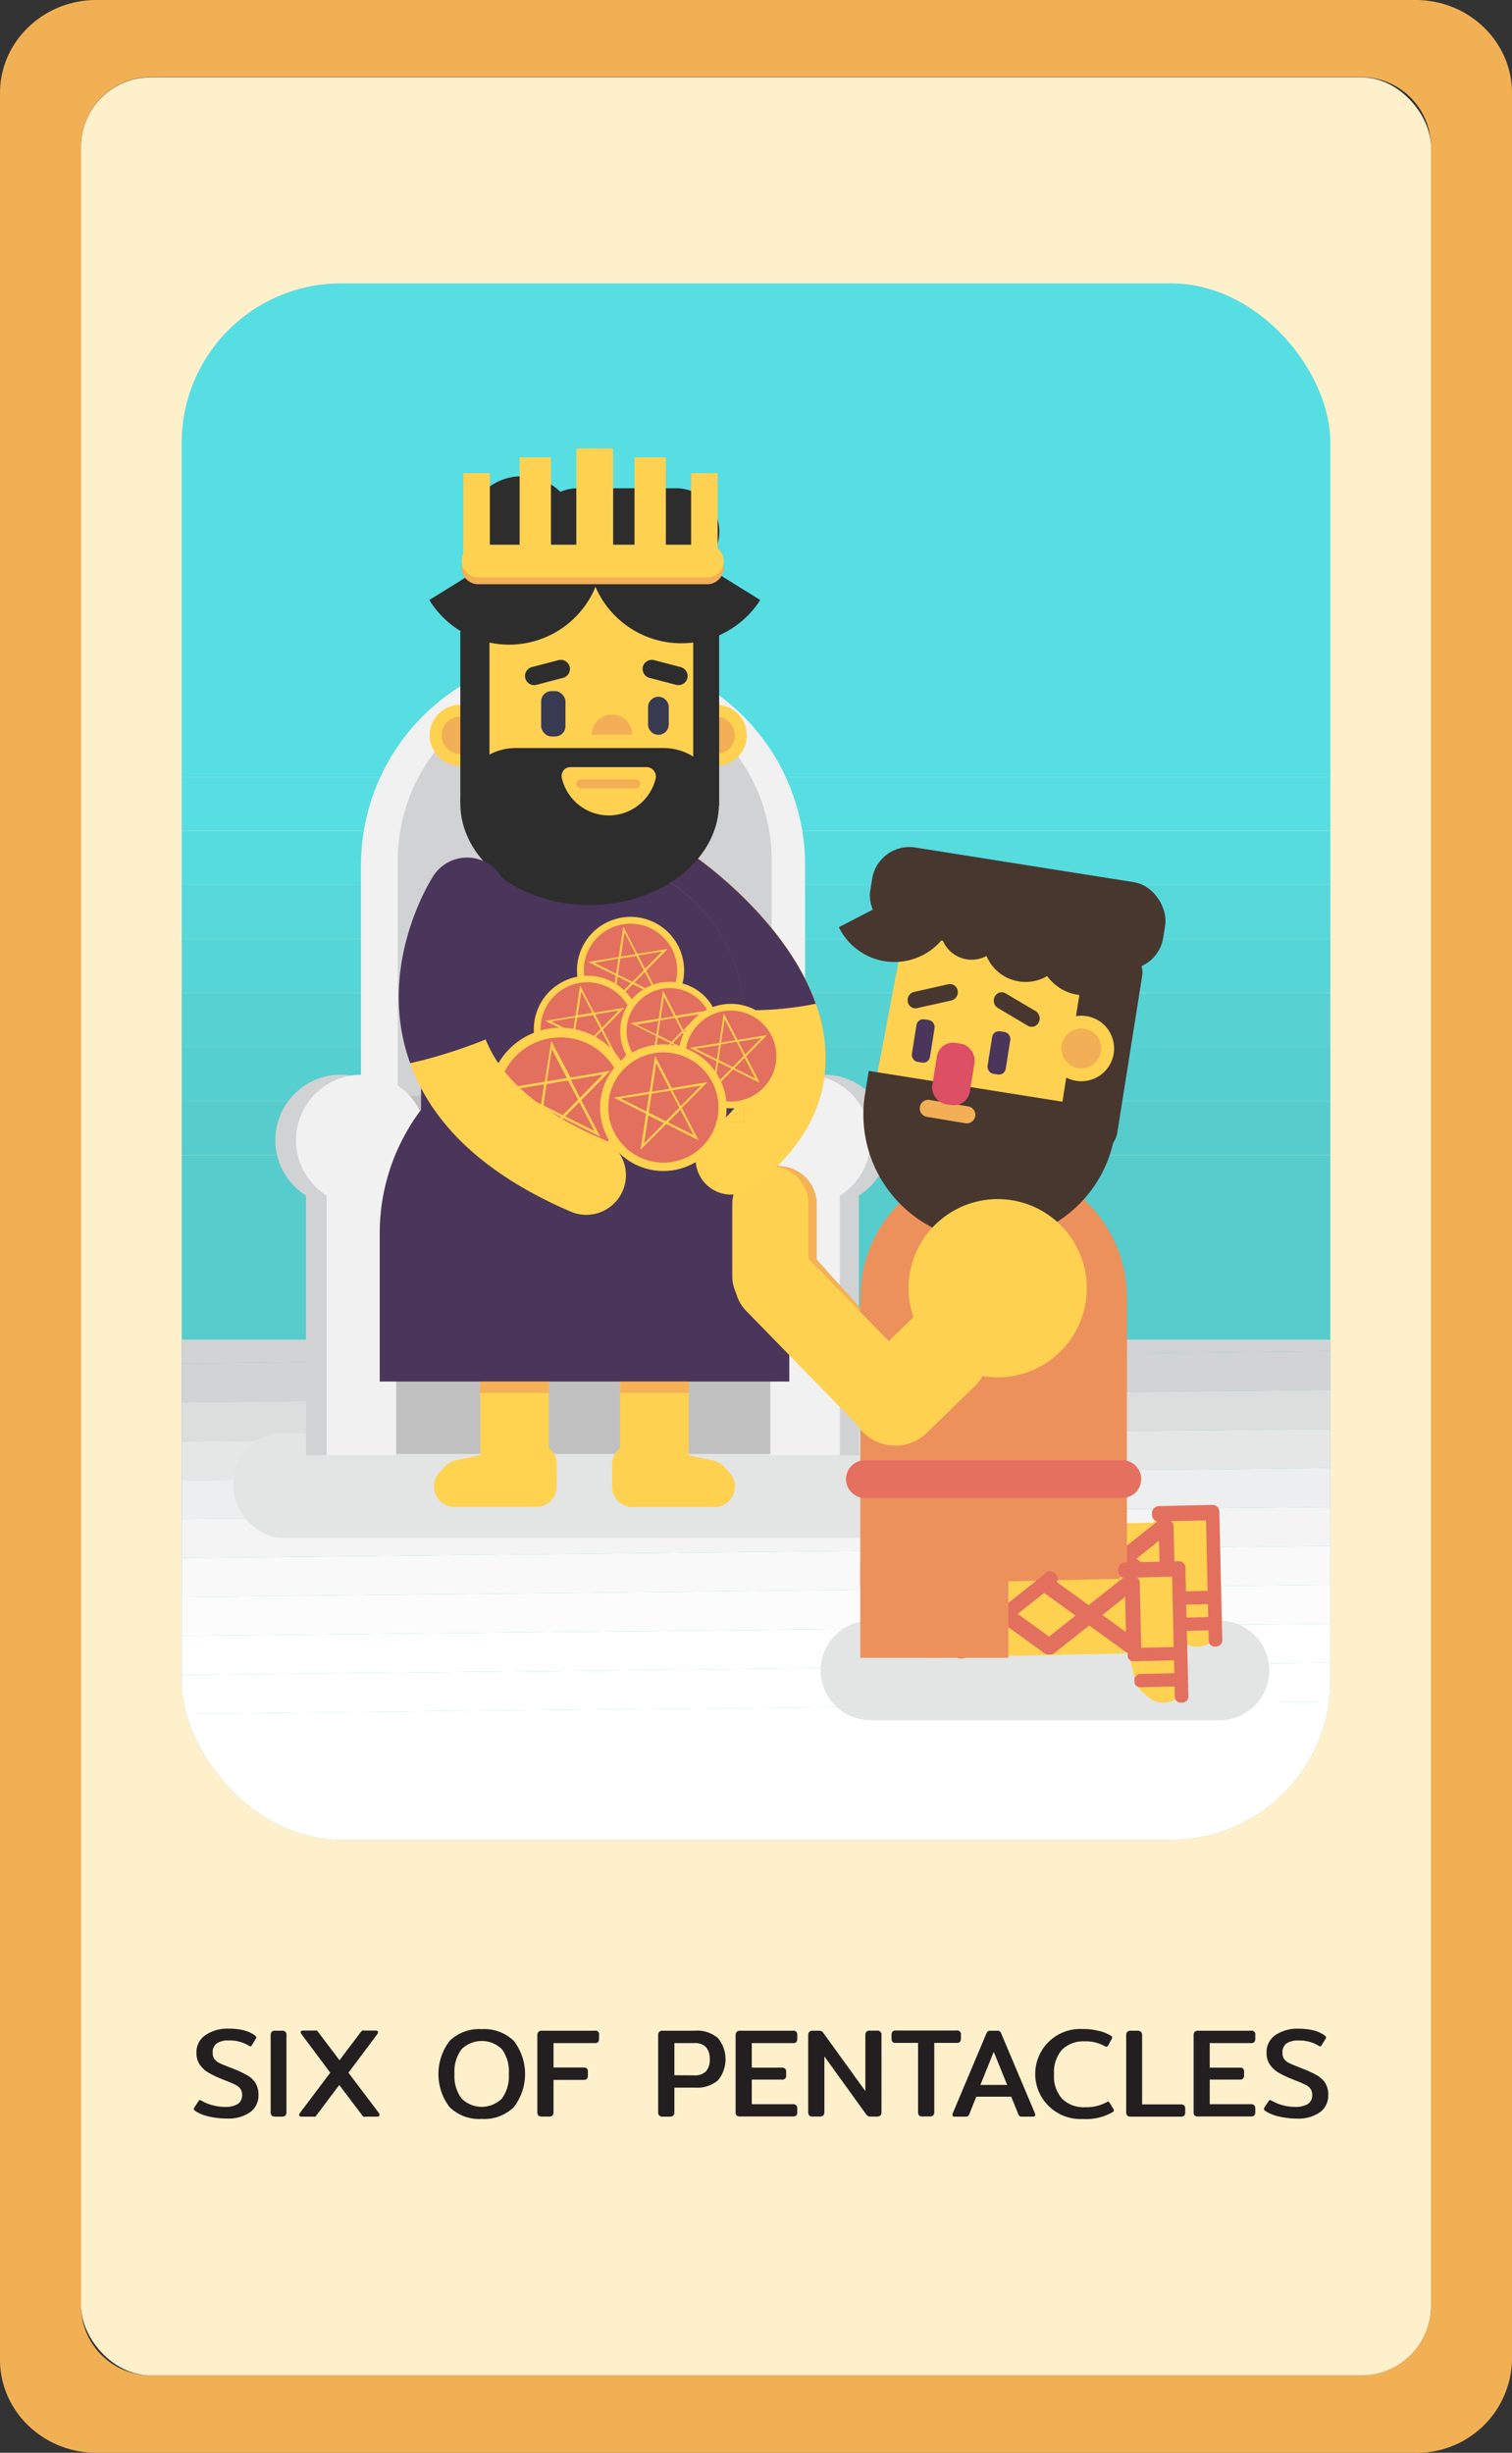 <svg xmlns="http://www.w3.org/2000/svg" xmlns:xlink="http://www.w3.org/1999/xlink" viewBox="0 0 235.41 381.8"><rect x="0" y="0" width="235.41" height="381.8" fill="#333333" stroke="none"/><defs><style>.cls-1{fill:none;}.cls-2{fill:#f2b055;}.cls-3{fill:#fff0cc;}.cls-4{fill:#231f20;}.cls-5{clip-path:url(#clip-path);}.cls-6{clip-path:url(#clip-path-2);}.cls-7{fill:#56cccc;}.cls-8{fill:#56cfd0;}.cls-9{fill:#56d2d3;}.cls-10{fill:#56d5d7;}.cls-11{fill:#56d8db;}.cls-12{fill:#56dbde;}.cls-13{fill:#56dee2;}.cls-14{clip-path:url(#clip-path-3);}.cls-15{fill:#d1d3d4;}.cls-16{fill:#dcdede;}.cls-17{fill:#e5e7e7;}.cls-18{fill:#edeeef;}.cls-19{fill:#f4f4f5;}.cls-20{fill:#f9f9f9;}.cls-21{fill:#fcfcfc;}.cls-22{fill:#fefefe;}.cls-23{fill:#fff;}.cls-24{fill:#e3e5e5;}.cls-25{fill:silver;}.cls-26{fill:#ffd250;}.cls-27{fill:#ffd150;}.cls-28{fill:#d1d2d3;}.cls-29{fill:#f1f1f1;}.cls-30{fill:#dc4f65;}.cls-31{fill:#f4b155;}.cls-32{fill:#4a355b;}.cls-33{fill:#f2af55;}.cls-34{fill:#383a51;}.cls-35{fill:#2d2d2d;}.cls-36{fill:#e3705e;}.cls-37{fill:#ed915c;}.cls-38{fill:#e5705f;}.cls-39{fill:#47372e;}</style><clipPath id="clip-path"><rect class="cls-1" x="28.29" y="44.11" width="178.84" height="242.27" rx="24.83"/></clipPath><clipPath id="clip-path-2"><rect class="cls-1" x="16.23" y="15.73" width="201.04" height="288.1"/></clipPath><clipPath id="clip-path-3"><polyline class="cls-1" points="15.9 208.52 216.94 208.52 216.94 303.83 15.9 303.83 15.9 208.52"/></clipPath></defs><g id="Layer_2" data-name="Layer 2"><g id="Layer_1-2" data-name="Layer 1"><path class="cls-2" d="M235.41,14.47V367.32a14.77,14.77,0,0,1-15,14.48H15c-8.28,0-15-6.5-15-14.48V14.47C0,6.49,6.74,0,15,0H220.4C228.68,0,235.41,6.49,235.41,14.47ZM222.79,358.93V22.87A10.84,10.84,0,0,0,212,12H23.45A10.84,10.84,0,0,0,12.62,22.87V358.93a10.84,10.84,0,0,0,10.83,10.83H212A10.84,10.84,0,0,0,222.79,358.93Z"/><rect class="cls-3" x="12.62" y="12.04" width="210.17" height="357.72" rx="10.83"/><path class="cls-4" d="M32.58,329.47a6.43,6.43,0,0,1-2.15-.85c-.17-.12-.26-.23-.26-.32a.36.36,0,0,1,.08-.23l.65-1c.08-.11.15-.17.22-.17a.54.54,0,0,1,.25.09,6.58,6.58,0,0,0,1.7.7,7.15,7.15,0,0,0,1.94.27,3.76,3.76,0,0,0,2-.44,1.59,1.59,0,0,0,.68-1.43,1.56,1.56,0,0,0-.26-.94,2.07,2.07,0,0,0-.74-.61,16,16,0,0,0-1.6-.69l-.45-.18a19.12,19.12,0,0,1-2.12-1,4.33,4.33,0,0,1-1.38-1.24,3.11,3.11,0,0,1-.55-1.87A3.19,3.19,0,0,1,32,316.78a6.07,6.07,0,0,1,3.59-1,9.61,9.61,0,0,1,2.36.26,5.12,5.12,0,0,1,1.72.78c.15.12.23.23.23.34a.28.28,0,0,1-.08.21l-.62,1c-.08.11-.15.17-.2.17a.68.68,0,0,1-.26-.11,5.67,5.67,0,0,0-3.13-.81,3.19,3.19,0,0,0-1.86.45,1.65,1.65,0,0,0-.63,1.44,1.59,1.59,0,0,0,.26,1,2.17,2.17,0,0,0,.78.62q.51.25,1.65.69l.49.2a16.45,16.45,0,0,1,2.25,1.05,3.57,3.57,0,0,1,1.24,1.2,3.41,3.41,0,0,1,.45,1.84,3.18,3.18,0,0,1-1.27,2.66,5.83,5.83,0,0,1-3.61,1A12.08,12.08,0,0,1,32.58,329.47Z"/><path class="cls-4" d="M42.3,329.31a.77.77,0,0,1-.16-.54V316.83a.79.79,0,0,1,.16-.55.74.74,0,0,1,.56-.18h1a.63.63,0,0,1,.74.73v11.94a.77.77,0,0,1-.16.54.84.84,0,0,1-.58.17h-1A.78.78,0,0,1,42.3,329.31Z"/><path class="cls-4" d="M46.67,329.4a.23.23,0,0,1-.09-.19.53.53,0,0,1,.1-.28l4.74-6.29-4.48-6a.53.53,0,0,1-.12-.3.22.22,0,0,1,.08-.19.37.37,0,0,1,.23-.07H49a.82.82,0,0,1,.32,0,.68.68,0,0,1,.19.19l3.35,4.43,3.34-4.43a.7.7,0,0,1,.2-.19.76.76,0,0,1,.31,0h1.85a.36.36,0,0,1,.22.07.26.26,0,0,1,.08.19.53.53,0,0,1-.12.3l-4.49,6L59,328.93a.6.6,0,0,1,.09.28.26.26,0,0,1-.08.19.31.31,0,0,1-.23.08H56.91a.8.8,0,0,1-.3,0,.42.42,0,0,1-.19-.17l-3.6-4.76-3.58,4.76a.43.43,0,0,1-.2.17.75.75,0,0,1-.29,0H46.9A.3.3,0,0,1,46.67,329.4Z"/><path class="cls-4" d="M70,328a8.51,8.51,0,0,1,0-10.31,6.55,6.55,0,0,1,5-1.83,6.58,6.58,0,0,1,5,1.83A8.47,8.47,0,0,1,80,328a6.58,6.58,0,0,1-5,1.83A6.55,6.55,0,0,1,70,328Zm8.14-1.33a5.89,5.89,0,0,0,1.08-3.83A5.83,5.83,0,0,0,78.16,319a4.48,4.48,0,0,0-6.31,0,5.77,5.77,0,0,0-1.09,3.81,5.83,5.83,0,0,0,1.09,3.83,4.45,4.45,0,0,0,6.31,0Z"/><path class="cls-4" d="M83.83,329.31a.78.78,0,0,1-.17-.54V316.83a.79.79,0,0,1,.17-.55.74.74,0,0,1,.56-.18h8.19a.58.58,0,0,1,.69.69v.53a.84.84,0,0,1-.15.55.71.71,0,0,1-.54.16h-6.4v3.8h4.65a.75.75,0,0,1,.55.16.75.75,0,0,1,.15.53v.53a.79.79,0,0,1-.15.54.75.75,0,0,1-.55.17H86.18v5a.77.77,0,0,1-.16.54.84.84,0,0,1-.58.17h-1A.78.78,0,0,1,83.83,329.31Z"/><path class="cls-4" d="M102.64,329.31a.78.78,0,0,1-.17-.54V316.83a.79.79,0,0,1,.17-.55.74.74,0,0,1,.56-.18h5a4.93,4.93,0,0,1,3.59,1.16,5.18,5.18,0,0,1,0,6.56,5,5,0,0,1-3.59,1.14H105v3.81a.78.78,0,0,1-.17.54.8.8,0,0,1-.58.17h-1A.78.78,0,0,1,102.64,329.31Zm5.48-6.26a2.37,2.37,0,0,0,1.79-.62,2.65,2.65,0,0,0,.59-1.88,2.7,2.7,0,0,0-.59-1.9,2.37,2.37,0,0,0-1.79-.62H105v5Z"/><path class="cls-4" d="M114.7,329.31a.78.78,0,0,1-.17-.54V316.83a.79.79,0,0,1,.17-.55.74.74,0,0,1,.56-.18h8.18a.72.72,0,0,1,.54.16.76.76,0,0,1,.15.53v.53a.84.84,0,0,1-.15.55.68.68,0,0,1-.54.16h-6.39v3.82h4.64a.74.74,0,0,1,.55.16.7.7,0,0,1,.16.53V323a.6.6,0,0,1-.71.71h-4.64v3.83h6.37a.72.72,0,0,1,.55.17.74.74,0,0,1,.16.54v.53a.7.7,0,0,1-.16.52.77.77,0,0,1-.55.15h-8.16A.78.78,0,0,1,114.7,329.31Z"/><path class="cls-4" d="M126,329.31a.78.78,0,0,1-.17-.54V316.83a.79.79,0,0,1,.17-.55.77.77,0,0,1,.58-.18h.91a1,1,0,0,1,.43.08,1,1,0,0,1,.31.32l6.5,9v-8.68a.79.79,0,0,1,.16-.55.74.74,0,0,1,.56-.18h1.05a.63.63,0,0,1,.74.73v11.94a.77.77,0,0,1-.16.54.84.84,0,0,1-.58.17h-.93a.89.89,0,0,1-.41-.07.94.94,0,0,1-.32-.3l-6.49-9v8.65a.73.73,0,0,1-.17.54.8.8,0,0,1-.58.17h-1A.78.78,0,0,1,126,329.31Z"/><path class="cls-4" d="M143.12,329.31a.73.73,0,0,1-.18-.54V318H139.5a.73.73,0,0,1-.54-.15.79.79,0,0,1-.15-.54v-.53a.79.79,0,0,1,.15-.54.68.68,0,0,1,.54-.17h9.4a.6.6,0,0,1,.71.71v.53a.74.74,0,0,1-.16.54.79.79,0,0,1-.55.15h-3.44v10.74a.78.78,0,0,1-.17.54.8.8,0,0,1-.58.17h-1A.79.79,0,0,1,143.12,329.31Z"/><path class="cls-4" d="M148.29,329.19a.65.65,0,0,1,.06-.26l5.19-12.31a1.07,1.07,0,0,1,.26-.41.62.62,0,0,1,.39-.11h1.08a.65.65,0,0,1,.41.11,1.22,1.22,0,0,1,.24.41l5.2,12.31a.65.65,0,0,1,.06.26c0,.19-.12.29-.34.29h-1.71a.65.65,0,0,1-.36-.07.54.54,0,0,1-.21-.28l-1.12-2.76H152l-1.1,2.76a.67.67,0,0,1-.21.28.65.65,0,0,1-.36.07h-1.72C148.4,329.48,148.29,329.38,148.29,329.19Zm8.52-4.65-2.09-5.15-2.08,5.15Z"/><path class="cls-4" d="M163.46,328a7,7,0,0,1,5.11-12.16,10.18,10.18,0,0,1,2.48.28,6.09,6.09,0,0,1,1.93.78.33.33,0,0,1,.18.26.56.56,0,0,1-.1.27l-.55,1c-.08.12-.15.17-.22.17a.81.81,0,0,1-.27-.09,6.07,6.07,0,0,0-3.17-.75,4.67,4.67,0,0,0-3.48,1.28,5.25,5.25,0,0,0-1.26,3.83,5.17,5.17,0,0,0,1.3,3.87,4.76,4.76,0,0,0,3.5,1.27,6.63,6.63,0,0,0,3.36-.77,1,1,0,0,1,.26-.1c.08,0,.15.06.23.18l.61,1a.49.49,0,0,1,.06.2c0,.08-.07.16-.21.26a8.1,8.1,0,0,1-4.59,1.06A7.06,7.06,0,0,1,163.46,328Z"/><path class="cls-4" d="M175.51,329.31a.78.78,0,0,1-.17-.54V316.83a.79.79,0,0,1,.17-.55.74.74,0,0,1,.56-.18h1a.78.78,0,0,1,.57.18.74.74,0,0,1,.18.55v10.74h6a.75.75,0,0,1,.55.17.79.79,0,0,1,.16.54v.53a.75.75,0,0,1-.16.52.8.8,0,0,1-.55.15h-7.81A.78.78,0,0,1,175.51,329.31Z"/><path class="cls-4" d="M186,329.31a.77.77,0,0,1-.16-.54V316.83a.79.79,0,0,1,.16-.55.74.74,0,0,1,.56-.18h8.19a.58.58,0,0,1,.69.69v.53a.84.84,0,0,1-.15.55.71.71,0,0,1-.54.16h-6.4v3.82H193a.75.75,0,0,1,.55.16.75.75,0,0,1,.15.53V323a.79.79,0,0,1-.15.54.75.75,0,0,1-.55.17h-4.65v3.83h6.38a.75.75,0,0,1,.55.17.79.79,0,0,1,.16.54v.53a.75.75,0,0,1-.16.52.8.8,0,0,1-.55.15h-8.17A.78.78,0,0,1,186,329.31Z"/><path class="cls-4" d="M199.19,329.47a6.34,6.34,0,0,1-2.15-.85c-.17-.12-.26-.23-.26-.32a.36.36,0,0,1,.08-.23l.65-1c.08-.11.15-.17.22-.17a.54.54,0,0,1,.25.09,6.58,6.58,0,0,0,1.7.7,7.15,7.15,0,0,0,1.94.27,3.78,3.78,0,0,0,2-.44,1.59,1.59,0,0,0,.68-1.43,1.56,1.56,0,0,0-.26-.94,2.07,2.07,0,0,0-.74-.61,16,16,0,0,0-1.6-.69l-.45-.18a19.12,19.12,0,0,1-2.12-1,4.33,4.33,0,0,1-1.38-1.24,3.11,3.11,0,0,1-.55-1.87,3.19,3.19,0,0,1,1.36-2.77,6.07,6.07,0,0,1,3.59-1,9.61,9.61,0,0,1,2.36.26,5.12,5.12,0,0,1,1.72.78c.15.12.23.23.23.34a.28.28,0,0,1-.08.21l-.63,1c-.07.11-.14.17-.19.17a.68.68,0,0,1-.26-.11,5.67,5.67,0,0,0-3.13-.81,3.23,3.23,0,0,0-1.87.45,1.64,1.64,0,0,0-.62,1.44,1.59,1.59,0,0,0,.26,1,2.17,2.17,0,0,0,.78.62q.51.25,1.65.69l.49.2a16.45,16.45,0,0,1,2.25,1.05,3.57,3.57,0,0,1,1.24,1.2,3.41,3.41,0,0,1,.45,1.84,3.18,3.18,0,0,1-1.27,2.66,5.83,5.83,0,0,1-3.61,1A12.08,12.08,0,0,1,199.19,329.47Z"/><g class="cls-5"><g class="cls-6"><rect class="cls-7" x="16.23" y="179.81" width="201.04" height="124.02"/><rect class="cls-7" x="16.23" y="171.4" width="201.04" height="8.41"/><rect class="cls-8" x="16.23" y="162.99" width="201.04" height="8.41"/><rect class="cls-9" x="16.23" y="154.58" width="201.04" height="8.41"/><rect class="cls-10" x="16.23" y="146.16" width="201.04" height="8.41"/><rect class="cls-11" x="16.23" y="137.75" width="201.04" height="8.41"/><rect class="cls-12" x="16.23" y="129.34" width="201.04" height="8.41"/><rect class="cls-13" x="16.23" y="120.93" width="201.04" height="8.41"/><rect class="cls-13" x="16.23" y="15.73" width="201.04" height="105.2"/></g><g class="cls-14"><polygon class="cls-15" points="216.94 210.22 15.9 212.36 15.9 208.52 216.94 208.52 216.94 210.22"/><polygon class="cls-15" points="216.94 216.28 15.9 218.42 15.9 212.36 216.94 210.22 216.94 216.28"/><polygon class="cls-16" points="216.94 222.34 15.9 224.48 15.9 218.42 216.94 216.28 216.94 222.34"/><polygon class="cls-17" points="216.94 228.4 15.9 230.54 15.9 224.48 216.94 222.34 216.94 228.4"/><polygon class="cls-18" points="216.94 234.47 15.9 236.6 15.9 230.54 216.94 228.4 216.94 234.47"/><polygon class="cls-19" points="216.94 240.53 15.9 242.66 15.9 236.6 216.94 234.47 216.94 240.53"/><polygon class="cls-20" points="216.94 246.59 15.9 248.73 15.9 242.66 216.94 240.53 216.94 246.59"/><polygon class="cls-21" points="216.94 252.65 15.9 254.79 15.9 248.73 216.94 246.59 216.94 252.65"/><polygon class="cls-22" points="216.94 258.71 15.9 260.85 15.9 254.79 216.94 252.65 216.94 258.71"/><polygon class="cls-23" points="216.94 264.77 15.9 266.91 15.9 260.85 216.94 258.71 216.94 264.77"/><polygon class="cls-23" points="15.9 266.91 216.94 264.77 216.94 303.83 15.9 303.83 15.9 266.91"/></g><path class="cls-24" d="M189.88,267.77H135.51a7.77,7.77,0,0,1-7.75-7.74h0a7.78,7.78,0,0,1,7.75-7.75h54.37a7.78,7.78,0,0,1,7.75,7.75h0A7.77,7.77,0,0,1,189.88,267.77Z"/><rect class="cls-24" x="36.34" y="223.07" width="108.21" height="16.34" rx="7.79"/><rect class="cls-25" x="58.48" y="213.94" width="64.41" height="12.38"/><path class="cls-26" d="M85.45,225.41V198.34a5.34,5.34,0,0,0-10.67,0v28c0,.06,0,.12,0,.18l-3.87.83a3.13,3.13,0,0,0-1.69,1l-.82.89a3.19,3.19,0,0,0,2.37,5.33H83.51a3.18,3.18,0,0,0,3.18-3.19v-3.46A3.15,3.15,0,0,0,85.45,225.41Z"/><path class="cls-27" d="M113.6,229.25l-.82-.89a3.1,3.1,0,0,0-1.69-1l-3.87-.83c0-.06,0-.12,0-.18v-28a5.34,5.34,0,0,0-10.67,0v27.07a3.15,3.15,0,0,0-1.24,2.52v3.46a3.18,3.18,0,0,0,3.18,3.19h12.74A3.19,3.19,0,0,0,113.6,229.25Z"/><rect class="cls-28" x="47.64" y="182.63" width="10.83" height="43.9"/><circle class="cls-28" cx="53.06" cy="177.48" r="10.19"/><rect class="cls-28" x="122.89" y="182.63" width="10.83" height="43.9"/><circle class="cls-28" cx="128.3" cy="177.48" r="10.19"/><path class="cls-29" d="M89.07,101.85h3.41a32.87,32.87,0,0,1,32.87,32.87V176.6a0,0,0,0,1,0,0H56.2a0,0,0,0,1,0,0V134.72A32.87,32.87,0,0,1,89.07,101.85Z"/><path class="cls-28" d="M89.61,106.28h2.87A27.68,27.68,0,0,1,120.15,134V176.6a0,0,0,0,1,0,0H61.93a0,0,0,0,1,0,0V134A27.68,27.68,0,0,1,89.61,106.28Z"/><rect class="cls-29" x="50.86" y="182.63" width="10.83" height="43.9"/><rect class="cls-25" x="60.66" y="170.57" width="60.24" height="13.36"/><rect class="cls-29" x="119.93" y="182.63" width="10.83" height="43.9"/><rect class="cls-27" x="61.7" y="199.65" width="58.23" height="11.71"/><rect class="cls-30" x="61.7" y="182.63" width="58.23" height="17.02"/><circle class="cls-29" cx="56.28" cy="177.48" r="10.19"/><circle class="cls-29" cx="125.35" cy="177.48" r="10.19"/><path class="cls-31" d="M113.83,186A5.52,5.52,0,0,1,110.5,176c4.76-3.59,7-7.35,7-11.5-.12-9.08-10.93-18.79-15.09-21.76a5.52,5.52,0,1,1,6.42-9c2,1.43,19.5,14.41,19.71,30.6.1,7.8-3.74,14.68-11.39,20.46A5.57,5.57,0,0,1,113.83,186Z"/><path class="cls-32" d="M122.89,215.05H59.12V192A31.88,31.88,0,0,1,91,160.08h0A31.89,31.89,0,0,1,122.89,192Z"/><path class="cls-27" d="M66.9,114.46a4.74,4.74,0,1,0,4.74-4.74A4.74,4.74,0,0,0,66.9,114.46Z"/><path class="cls-33" d="M68.75,114.46a2.89,2.89,0,1,0,2.89-2.89A2.89,2.89,0,0,0,68.75,114.46Z"/><path class="cls-27" d="M106.79,114.46a4.74,4.74,0,1,0,4.74-4.74A4.74,4.74,0,0,0,106.79,114.46Z"/><path class="cls-33" d="M108.64,114.46a2.89,2.89,0,1,0,2.89-2.89A2.89,2.89,0,0,0,108.64,114.46Z"/><rect class="cls-27" x="75.53" y="89.45" width="32.57" height="32.64" transform="translate(183.64 211.54) rotate(180)"/><path class="cls-34" d="M102.51,114.38h0a1.61,1.61,0,0,0,1.61-1.61v-2.7a1.62,1.62,0,0,0-1.61-1.61h0a1.62,1.62,0,0,0-1.61,1.61v2.7A1.62,1.62,0,0,0,102.51,114.38Z"/><rect class="cls-34" x="84.25" y="107.57" width="3.79" height="7.06" rx="1.61" transform="translate(172.29 222.21) rotate(180)"/><rect class="cls-35" x="107.93" y="98.28" width="4.04" height="27.14"/><rect class="cls-35" x="71.67" y="98.28" width="4.54" height="26.67"/><path class="cls-35" d="M106,85.72l12.36,7.68A14.56,14.56,0,1,1,94.44,76.83Z"/><path class="cls-35" d="M79.21,85.72,66.85,93.4A14.56,14.56,0,1,0,90.74,76.83Z"/><circle class="cls-35" cx="81.25" cy="82.77" r="8.64"/><path class="cls-35" d="M105.26,89.45H89.93a6.73,6.73,0,0,1-6.72-6.72h0A6.74,6.74,0,0,1,89.93,76h15.33A6.75,6.75,0,0,1,112,82.73h0A6.74,6.74,0,0,1,105.26,89.45Z"/><path class="cls-33" d="M95.28,111.22a3.16,3.16,0,0,0-3.16,3.16h6.32A3.16,3.16,0,0,0,95.28,111.22Z"/><path class="cls-35" d="M105.26,106.6l-4.16-1.09a1.44,1.44,0,0,1-1-1.75h0a1.44,1.44,0,0,1,1.75-1l4.16,1.09a1.45,1.45,0,0,1,1,1.75h0A1.44,1.44,0,0,1,105.26,106.6Z"/><path class="cls-35" d="M83.53,106.6l4.16-1.09a1.44,1.44,0,0,0,1-1.75h0a1.44,1.44,0,0,0-1.75-1l-4.15,1.09a1.43,1.43,0,0,0-1,1.75h0A1.43,1.43,0,0,0,83.53,106.6Z"/><path class="cls-33" d="M110.12,90.94H74.44a2.56,2.56,0,0,1-2.55-2.55h0a2.56,2.56,0,0,1,2.55-2.55h35.68a2.56,2.56,0,0,1,2.55,2.55h0A2.56,2.56,0,0,1,110.12,90.94Z"/><path class="cls-27" d="M110.12,89.88H74.44a2.55,2.55,0,0,1-2.55-2.55h0a2.55,2.55,0,0,1,2.55-2.54h35.68a2.55,2.55,0,0,1,2.55,2.54h0A2.55,2.55,0,0,1,110.12,89.88Z"/><path class="cls-31" d="M121.24,204.66h0a6,6,0,0,1-5.93-5.92v-11.3a5.94,5.94,0,0,1,5.93-5.92h0a5.94,5.94,0,0,1,5.92,5.92v11.3A6,6,0,0,1,121.24,204.66Z"/><path class="cls-31" d="M151.22,188.66a11.08,11.08,0,1,0,12,10.12A11.08,11.08,0,0,0,151.22,188.66Z"/><path class="cls-31" d="M137.2,223.27h0a6.94,6.94,0,0,0,9.55-2.14l5.32-8.4a6.94,6.94,0,0,0-2.14-9.55h0a6.94,6.94,0,0,0-9.55,2.14l-5.32,8.4A6.94,6.94,0,0,0,137.2,223.27Z"/><path class="cls-31" d="M117.57,194.51h0a6.1,6.1,0,0,0-.44,8.59l17.18,19a6.09,6.09,0,0,0,8.58.43h0a6.09,6.09,0,0,0,.43-8.58l-17.17-19A6.09,6.09,0,0,0,117.57,194.51Z"/><path class="cls-27" d="M184.12,255.49l-1-.87a3.39,3.39,0,0,1-1.1-1.81l-1-4.2-.19,0-7.51.17-5.54.12-17.47.4a5.81,5.81,0,0,1-.27-11.61l17.48-.4,5.53-.13,6.46-.14a3.46,3.46,0,0,1,2.72-1.43l3.77-.08a3.46,3.46,0,0,1,3.55,3.39l.32,13.86A3.48,3.48,0,0,1,184.12,255.49Z"/><rect class="cls-36" x="148.58" y="242.04" width="12.58" height="2.2" rx="0.94" transform="translate(-84.68 403.51) rotate(-91.31)"/><rect class="cls-36" x="161.01" y="234" width="2.53" height="17.94" rx="1.08" transform="translate(-129.71 232.22) rotate(-54.15)"/><rect class="cls-36" x="161.06" y="233.89" width="2.26" height="17.94" rx="0.97" transform="translate(251.5 -35.18) rotate(51.54)"/><rect class="cls-36" x="173.56" y="233.71" width="2.53" height="17.94" rx="1.08" transform="translate(-124.27 242.35) rotate(-54.17)"/><rect class="cls-36" x="173.56" y="233.71" width="2.53" height="17.94" rx="1.08" transform="translate(256.13 -45.15) rotate(51.54)"/><rect class="cls-36" x="184.54" y="249.12" width="2.07" height="7.37" rx="0.88" transform="translate(-62.93 444.11) rotate(-91.31)"/><rect class="cls-36" x="183.97" y="244.58" width="2.07" height="8.33" rx="0.88" transform="translate(-59.45 439.38) rotate(-91.31)"/><path class="cls-36" d="M176.55,241.61h10.22a1,1,0,0,1,1,1v.33a1,1,0,0,1-1,1H176.55a1,1,0,0,1-1-1v-.33a1,1,0,0,1,1-1Z" transform="translate(-56.88 429.89) rotate(-91.31)"/><rect class="cls-36" x="178.09" y="244.3" width="21.85" height="2.11" rx="0.9" transform="translate(429.99 50.8) rotate(88.69)"/><rect class="cls-36" x="183.4" y="230.32" width="2.39" height="10.48" rx="1.02" transform="translate(415.87 45.61) rotate(88.69)"/><path class="cls-27" d="M154.7,246.87h0a17.08,17.08,0,0,0,17.08-17.08V199A17.08,17.08,0,0,0,154.7,182h0A17.08,17.08,0,0,0,137.62,199v30.76A17.08,17.08,0,0,0,154.7,246.87Z"/><path class="cls-37" d="M133.94,246.87h41.52V202A20.82,20.82,0,0,0,154.7,181.2h0A20.82,20.82,0,0,0,133.94,202Z"/><path class="cls-38" d="M134.64,233.17h40.12a2.93,2.93,0,0,0,2.92-2.93h0a2.93,2.93,0,0,0-2.92-2.93H134.64a2.94,2.94,0,0,0-2.92,2.93h0A2.94,2.94,0,0,0,134.64,233.17Z"/><path class="cls-39" d="M154.7,192.3h0a.16.16,0,0,1,.16.16h0a.16.16,0,0,1-.16.16h0a.16.16,0,0,1-.16-.16h0A.16.16,0,0,1,154.7,192.3Z"/><path class="cls-27" d="M178.85,264.22l-1-.86a3.47,3.47,0,0,1-1.11-1.81l-1-4.2h-.19l-7.52.18-5.53.12-17.47.4a5.81,5.81,0,0,1-.27-11.61l17.47-.4,5.54-.13,6.46-.15a3.47,3.47,0,0,1,2.72-1.42l3.77-.08a3.47,3.47,0,0,1,3.55,3.39l.31,13.86A3.47,3.47,0,0,1,178.85,264.22Z"/><rect class="cls-36" x="143.3" y="250.78" width="12.58" height="2.2" rx="0.94" transform="translate(-98.8 407.18) rotate(-91.31)"/><rect class="cls-36" x="155.73" y="242.74" width="2.53" height="17.94" rx="1.08" transform="translate(-138.97 231.57) rotate(-54.15)"/><rect class="cls-36" x="155.78" y="242.63" width="2.26" height="17.94" rx="0.97" transform="matrix(0.62, 0.78, -0.78, 0.62, 256.35, -27.75)"/><rect class="cls-36" x="168.29" y="242.45" width="2.53" height="17.94" rx="1.08" transform="translate(-133.54 241.63) rotate(-54.15)"/><rect class="cls-36" x="168.29" y="242.45" width="2.53" height="17.94" rx="1.08" transform="translate(261.03 -37.71) rotate(51.55)"/><rect class="cls-36" x="179.26" y="257.86" width="2.07" height="7.37" rx="0.88" transform="translate(-76.99 447.86) rotate(-91.33)"/><rect class="cls-36" x="178.69" y="253.32" width="2.07" height="8.33" rx="0.88" transform="translate(-73.58 443.05) rotate(-91.31)"/><path class="cls-36" d="M171.27,250.35h10.22a1,1,0,0,1,1,1v.33a1,1,0,0,1-1,1H171.27a1,1,0,0,1-1-1v-.33A1,1,0,0,1,171.27,250.35Z" transform="translate(-71.01 433.55) rotate(-91.31)"/><rect class="cls-36" x="172.81" y="253.04" width="21.85" height="2.11" rx="0.9" transform="translate(433.57 64.61) rotate(88.69)"/><rect class="cls-36" x="178.13" y="239.06" width="2.39" height="10.48" rx="1.02" transform="translate(419.51 59.49) rotate(88.7)"/><rect class="cls-37" x="133.94" y="242.97" width="23.06" height="15.09"/><polygon class="cls-27" points="136.21 169.15 141.1 143.33 170.54 148.84 166.94 175.59 136.21 169.15"/><polygon class="cls-27" points="141.51 153.67 172.62 158.61 170.39 172.63 138.52 167.58 141.51 153.67"/><rect class="cls-39" x="166.76" y="147.01" width="9.19" height="32.65" rx="3.94" transform="translate(27.7 -24.82) rotate(9.01)"/><rect class="cls-39" x="135.35" y="134.54" width="46.19" height="13.68" rx="5.86" transform="translate(24.1 -23.07) rotate(9.01)"/><path class="cls-39" d="M139.16,139.9l8.33-4.82c.08.13.15.27.22.4a9.63,9.63,0,1,1-17.1,8.85Z"/><path class="cls-39" d="M168.86,147.76l3.63,6.18-.3.16a7.16,7.16,0,0,1-6.66-12.68Z"/><path class="cls-27" d="M163.32,162.41a5.1,5.1,0,1,0,5.84-4.24A5.1,5.1,0,0,0,163.32,162.41Z"/><path class="cls-33" d="M165.28,162.72a3.11,3.11,0,1,0,3.56-2.59A3.12,3.12,0,0,0,165.28,162.72Z"/><path class="cls-39" d="M135.26,166.7l-.6,3.74A19.77,19.77,0,0,0,151,193h0a19.77,19.77,0,0,0,22.56-16.38l.59-3.74Z"/><rect class="cls-32" x="154.09" y="160.55" width="2.86" height="6.7" rx="1.06" transform="translate(283.43 350.15) rotate(-170.98)"/><rect class="cls-32" x="142.32" y="158.69" width="2.86" height="6.7" rx="1.06" transform="translate(260.34 344.59) rotate(-170.99)"/><path class="cls-39" d="M155.34,156.89l4.7,2.79a1.21,1.21,0,0,0,1.67-.52h0a1.34,1.34,0,0,0-.45-1.76l-4.71-2.78a1.18,1.18,0,0,0-1.66.51h0A1.32,1.32,0,0,0,155.34,156.89Z"/><path class="cls-39" d="M148.1,155.74l-5.34,1.19a1.19,1.19,0,0,1-1.42-1h0a1.31,1.31,0,0,1,1-1.53l5.33-1.2a1.22,1.22,0,0,1,1.43,1h0A1.32,1.32,0,0,1,148.1,155.74Z"/><path class="cls-33" d="M150.33,174.85l-6-1a1.32,1.32,0,0,1-1.11-1.52h0a1.32,1.32,0,0,1,1.52-1.11l6,1a1.33,1.33,0,0,1,1.1,1.53h0A1.34,1.34,0,0,1,150.33,174.85Z"/><rect class="cls-30" x="145.28" y="163.22" width="5.92" height="9.65" rx="2.53" transform="matrix(-0.99, -0.16, 0.16, -0.99, 268.31, 357.26)"/><path class="cls-39" d="M156.15,144.52a4.87,4.87,0,1,1-4.87-4.87A4.87,4.87,0,0,1,156.15,144.52Z"/><path class="cls-39" d="M166.28,146.25a6.6,6.6,0,1,1-6.6-6.6A6.61,6.61,0,0,1,166.28,146.25Z"/><path class="cls-27" d="M157.42,186.81a13.87,13.87,0,1,0,11.63,15.79A13.87,13.87,0,0,0,157.42,186.81Z"/><rect class="cls-27" x="135.91" y="201.85" width="14.36" height="24.68" rx="7.03" transform="translate(89.38 466.12) rotate(-134.22)"/><path class="cls-27" d="M116.29,195.13h0a6.32,6.32,0,0,0-.12,8.92l18.53,19a6.32,6.32,0,0,0,8.92.12h0a6.33,6.33,0,0,0,.12-8.91l-18.54-19A6.32,6.32,0,0,0,116.29,195.13Z"/><rect class="cls-27" x="72.14" y="73.64" width="4.13" height="13.45"/><rect class="cls-27" x="107.6" y="73.64" width="4.13" height="13.45"/><rect class="cls-27" x="89.73" y="69.81" width="5.73" height="18.65"/><rect class="cls-27" x="80.9" y="71.19" width="4.88" height="15.89"/><rect class="cls-27" x="98.79" y="71.19" width="4.88" height="15.89"/><path class="cls-27" d="M119.94,204.66h0a6,6,0,0,1-5.93-5.92v-11.3a5.94,5.94,0,0,1,5.93-5.92h0a5.94,5.94,0,0,1,5.92,5.92v11.3A6,6,0,0,1,119.94,204.66Z"/><path class="cls-1" d="M115.91,170.3a11,11,0,0,0,1.59-5.78,15.88,15.88,0,0,0-1.6-6.34c0,.13,0,.26,0,.39Z"/><path class="cls-26" d="M115.91,170.3a18.3,18.3,0,0,1-3.75,4.38h3.75Z"/><path class="cls-32" d="M115.9,158.18A25.15,25.15,0,0,0,90.73,133.4h0a25.17,25.17,0,0,0-25.17,25.17v16.11h46.6a18.3,18.3,0,0,0,3.75-4.38V158.57C115.91,158.44,115.9,158.31,115.9,158.18Z"/><circle class="cls-26" cx="98.17" cy="151.06" r="8.34" transform="translate(-14.98 10.87) rotate(-5.89)"/><path class="cls-36" d="M105.34,149.88a7.27,7.27,0,1,1-8.36-6A7.27,7.27,0,0,1,105.34,149.88Z"/><path class="cls-27" d="M102.78,155.33l-4.26-2.13-3.35,3.39.72-4.71-4.27-2.14,4.71-.77.71-4.72,2.19,4.23,4.71-.77-3.35,3.39Zm-10.24-5.45,3.66,1.84-.61,4,2.87-2.91,3.66,1.83-1.88-3.63,2.87-2.92-4,.67-1.88-3.63-.61,4Z"/><path class="cls-27" d="M98.52,153.2l-2.63-1.32.44-2.91,2.9-.49,1.36,2.62Zm-2.32-1.48,2.26,1.13,1.78-1.8-1.17-2.25-2.49.41Z"/><path class="cls-26" d="M99.68,158.86A8.34,8.34,0,1,1,90.09,152,8.34,8.34,0,0,1,99.68,158.86Z"/><path class="cls-36" d="M98.62,159a7.27,7.27,0,1,1-8.36-6A7.27,7.27,0,0,1,98.62,159Z"/><path class="cls-27" d="M96.06,164.49l-4.26-2.13-3.35,3.39.72-4.71-4.26-2.13,4.7-.78.71-4.72,2.19,4.24,4.71-.78-3.35,3.39ZM85.82,159l3.66,1.84-.61,4L91.74,162l3.66,1.83-1.88-3.63,2.87-2.92-4,.67-1.89-3.63-.61,4Z"/><path class="cls-27" d="M91.8,162.36,89.17,161l.44-2.91,2.9-.48,1.36,2.61Zm-2.32-1.48L91.74,162l1.78-1.8L92.36,158l-2.5.42Z"/><circle class="cls-26" cx="87.25" cy="171.2" r="11.21" transform="translate(-102.69 142.11) rotate(-54.29)"/><path class="cls-36" d="M96.88,169.61a9.76,9.76,0,1,1-11.23-8A9.76,9.76,0,0,1,96.88,169.61Z"/><path class="cls-27" d="M93.45,176.94l-5.73-2.87-4.49,4.56,1-6.33-5.72-2.87,6.32-1.05,1-6.33,3,5.69L95,166.69l-4.5,4.56Zm-13.76-7.32,4.92,2.46-.83,5.44,3.87-3.92,4.91,2.46L90,171.18l3.86-3.92-5.42.9-2.53-4.88-.82,5.44Z"/><path class="cls-27" d="M87.72,174.07l-3.54-1.77.6-3.92,3.9-.64,1.82,3.51Zm-3.11-2,3,1.52L90,171.18l-1.56-3-3.35.56Z"/><path class="cls-26" d="M111.87,159.27a7.7,7.7,0,1,1-8.86-6.34A7.71,7.71,0,0,1,111.87,159.27Z"/><path class="cls-36" d="M110.89,159.44a6.71,6.71,0,1,1-7.72-5.53A6.7,6.7,0,0,1,110.89,159.44Z"/><path class="cls-27" d="M108.53,164.48l-3.94-2-3.09,3.14.66-4.35-3.94-2,4.35-.72.66-4.35,2,3.91,4.35-.72-3.1,3.14Zm-9.46-5,3.38,1.69-.56,3.74,2.65-2.69,3.38,1.69-1.74-3.35,2.66-2.69-3.73.61-1.74-3.35-.57,3.73Z"/><path class="cls-27" d="M104.59,162.5l-2.43-1.21.41-2.7,2.68-.44,1.25,2.42Zm-2.14-1.37,2.09,1.05,1.64-1.66-1.07-2.08-2.31.38Z"/><path class="cls-26" d="M115.85,157.24c0,.32.05.63.05.94a15.88,15.88,0,0,1,1.6,6.34,11,11,0,0,1-1.59,5.78v4.38h-3.75c-.52.45-1.07.89-1.66,1.34a5.52,5.52,0,0,0,6.65,8.82c7.65-5.78,11.49-12.66,11.39-20.46a25.32,25.32,0,0,0-1.53-8.14A50.63,50.63,0,0,1,115.85,157.24Z"/><path class="cls-32" d="M127,156.24C122.68,144,110.47,135,108.83,133.78a5.52,5.52,0,0,0-7.7,1.28,3.79,3.79,0,0,0-.29.45,25.19,25.19,0,0,1,15,21.73A50.63,50.63,0,0,0,127,156.24Z"/><path class="cls-35" d="M103.32,116.44a8.62,8.62,0,0,1,8.62,8.61h0c0,8.7-9.06,15.82-20.14,15.82h0c-11.07,0-20.13-7.12-20.13-15.82h0a8.61,8.61,0,0,1,8.61-8.61Z"/><path class="cls-26" d="M121.81,163.06a8.13,8.13,0,1,1-9.35-6.69A8.13,8.13,0,0,1,121.81,163.06Z"/><path class="cls-36" d="M120.78,163.24a7.08,7.08,0,1,1-8.14-5.84A7.08,7.08,0,0,1,120.78,163.24Z"/><path class="cls-27" d="M118.29,168.55l-4.15-2.08-3.27,3.31.7-4.59-4.16-2.08,4.59-.76.69-4.6,2.14,4.13,4.59-.76-3.27,3.31Zm-10-5.31,3.57,1.79-.6,3.94,2.8-2.84,3.57,1.79-1.84-3.54,2.8-2.84-3.93.65-1.84-3.55-.6,4Z"/><path class="cls-27" d="M114.14,166.47l-2.57-1.28.43-2.84,2.83-.47,1.32,2.55ZM111.88,165l2.2,1.1,1.73-1.75-1.13-2.19-2.44.4Z"/><path class="cls-26" d="M113,170.82a9.85,9.85,0,1,1-11.33-8.11A9.85,9.85,0,0,1,113,170.82Z"/><path class="cls-36" d="M111.75,171a8.58,8.58,0,1,1-9.87-7.07A8.58,8.58,0,0,1,111.75,171Z"/><path class="cls-27" d="M108.74,177.48l-5-2.53-4,4,.85-5.57-5-2.52,5.56-.92.84-5.57,2.59,5,5.56-.92-4,4ZM96.63,171,101,173.2l-.72,4.78,3.39-3.44,4.33,2.17-2.23-4.3,3.4-3.44-4.78.79-2.22-4.3-.72,4.79Z"/><path class="cls-27" d="M103.7,175l-3.11-1.56.52-3.44,3.43-.57,1.6,3.09ZM101,173.2l2.67,1.34,2.1-2.13-1.38-2.65-2.94.49Z"/><path class="cls-27" d="M100.66,119.41H88.82a1.38,1.38,0,0,0-1.35,1.69,7.51,7.51,0,0,0,1.94,3.55c0-.1,0-.21,0-.32,0,.11,0,.22,0,.32a7.48,7.48,0,0,0,10.36.38,3.59,3.59,0,0,0,.08-.35,3.59,3.59,0,0,1-.08.35,7.42,7.42,0,0,0,1.49-1.81,7.59,7.59,0,0,0,.82-2A1.47,1.47,0,0,0,100.66,119.41Zm-11.27,4.88a1.63,1.63,0,0,1,0-.31A3,3,0,0,0,89.39,124.29Zm10.34-.82a.78.78,0,0,1,0,.14s0,0,0,.08Zm-.13-.33,0,.07Zm.26,1.43a2.11,2.11,0,0,0,0-.25A2.11,2.11,0,0,1,99.86,124.57Zm0-.71a1.69,1.69,0,0,1,0,.38A2.33,2.33,0,0,0,99.83,123.86Z"/><path class="cls-33" d="M99,122.72H90.43a.7.7,0,0,1,0-1.4H99a.7.7,0,1,1,0,1.4Z"/><path class="cls-26" d="M93.7,177.27c-9.6-4.14-15.68-9.35-18.09-15.5a78.58,78.58,0,0,1-11.76,3.73c3.47,9.68,11.85,17.45,25,23.1a6,6,0,0,0,2.44.5,6.17,6.17,0,0,0,2.45-11.83Z"/><path class="cls-32" d="M75.36,160.45c-2.69-8.79,2.54-17.17,2.67-17.38a6.26,6.26,0,0,0-10.47-6.86c-.35.53-8.55,13.21-4.22,27.71.16.54.34,1.06.53,1.58a80.34,80.34,0,0,0,11.93-3.78C75.64,161.3,75.49,160.87,75.36,160.45Z"/><rect class="cls-31" x="74.76" y="215.06" width="10.73" height="1.77"/><rect class="cls-31" x="96.56" y="215.06" width="10.67" height="1.77"/></g></g></g></svg>